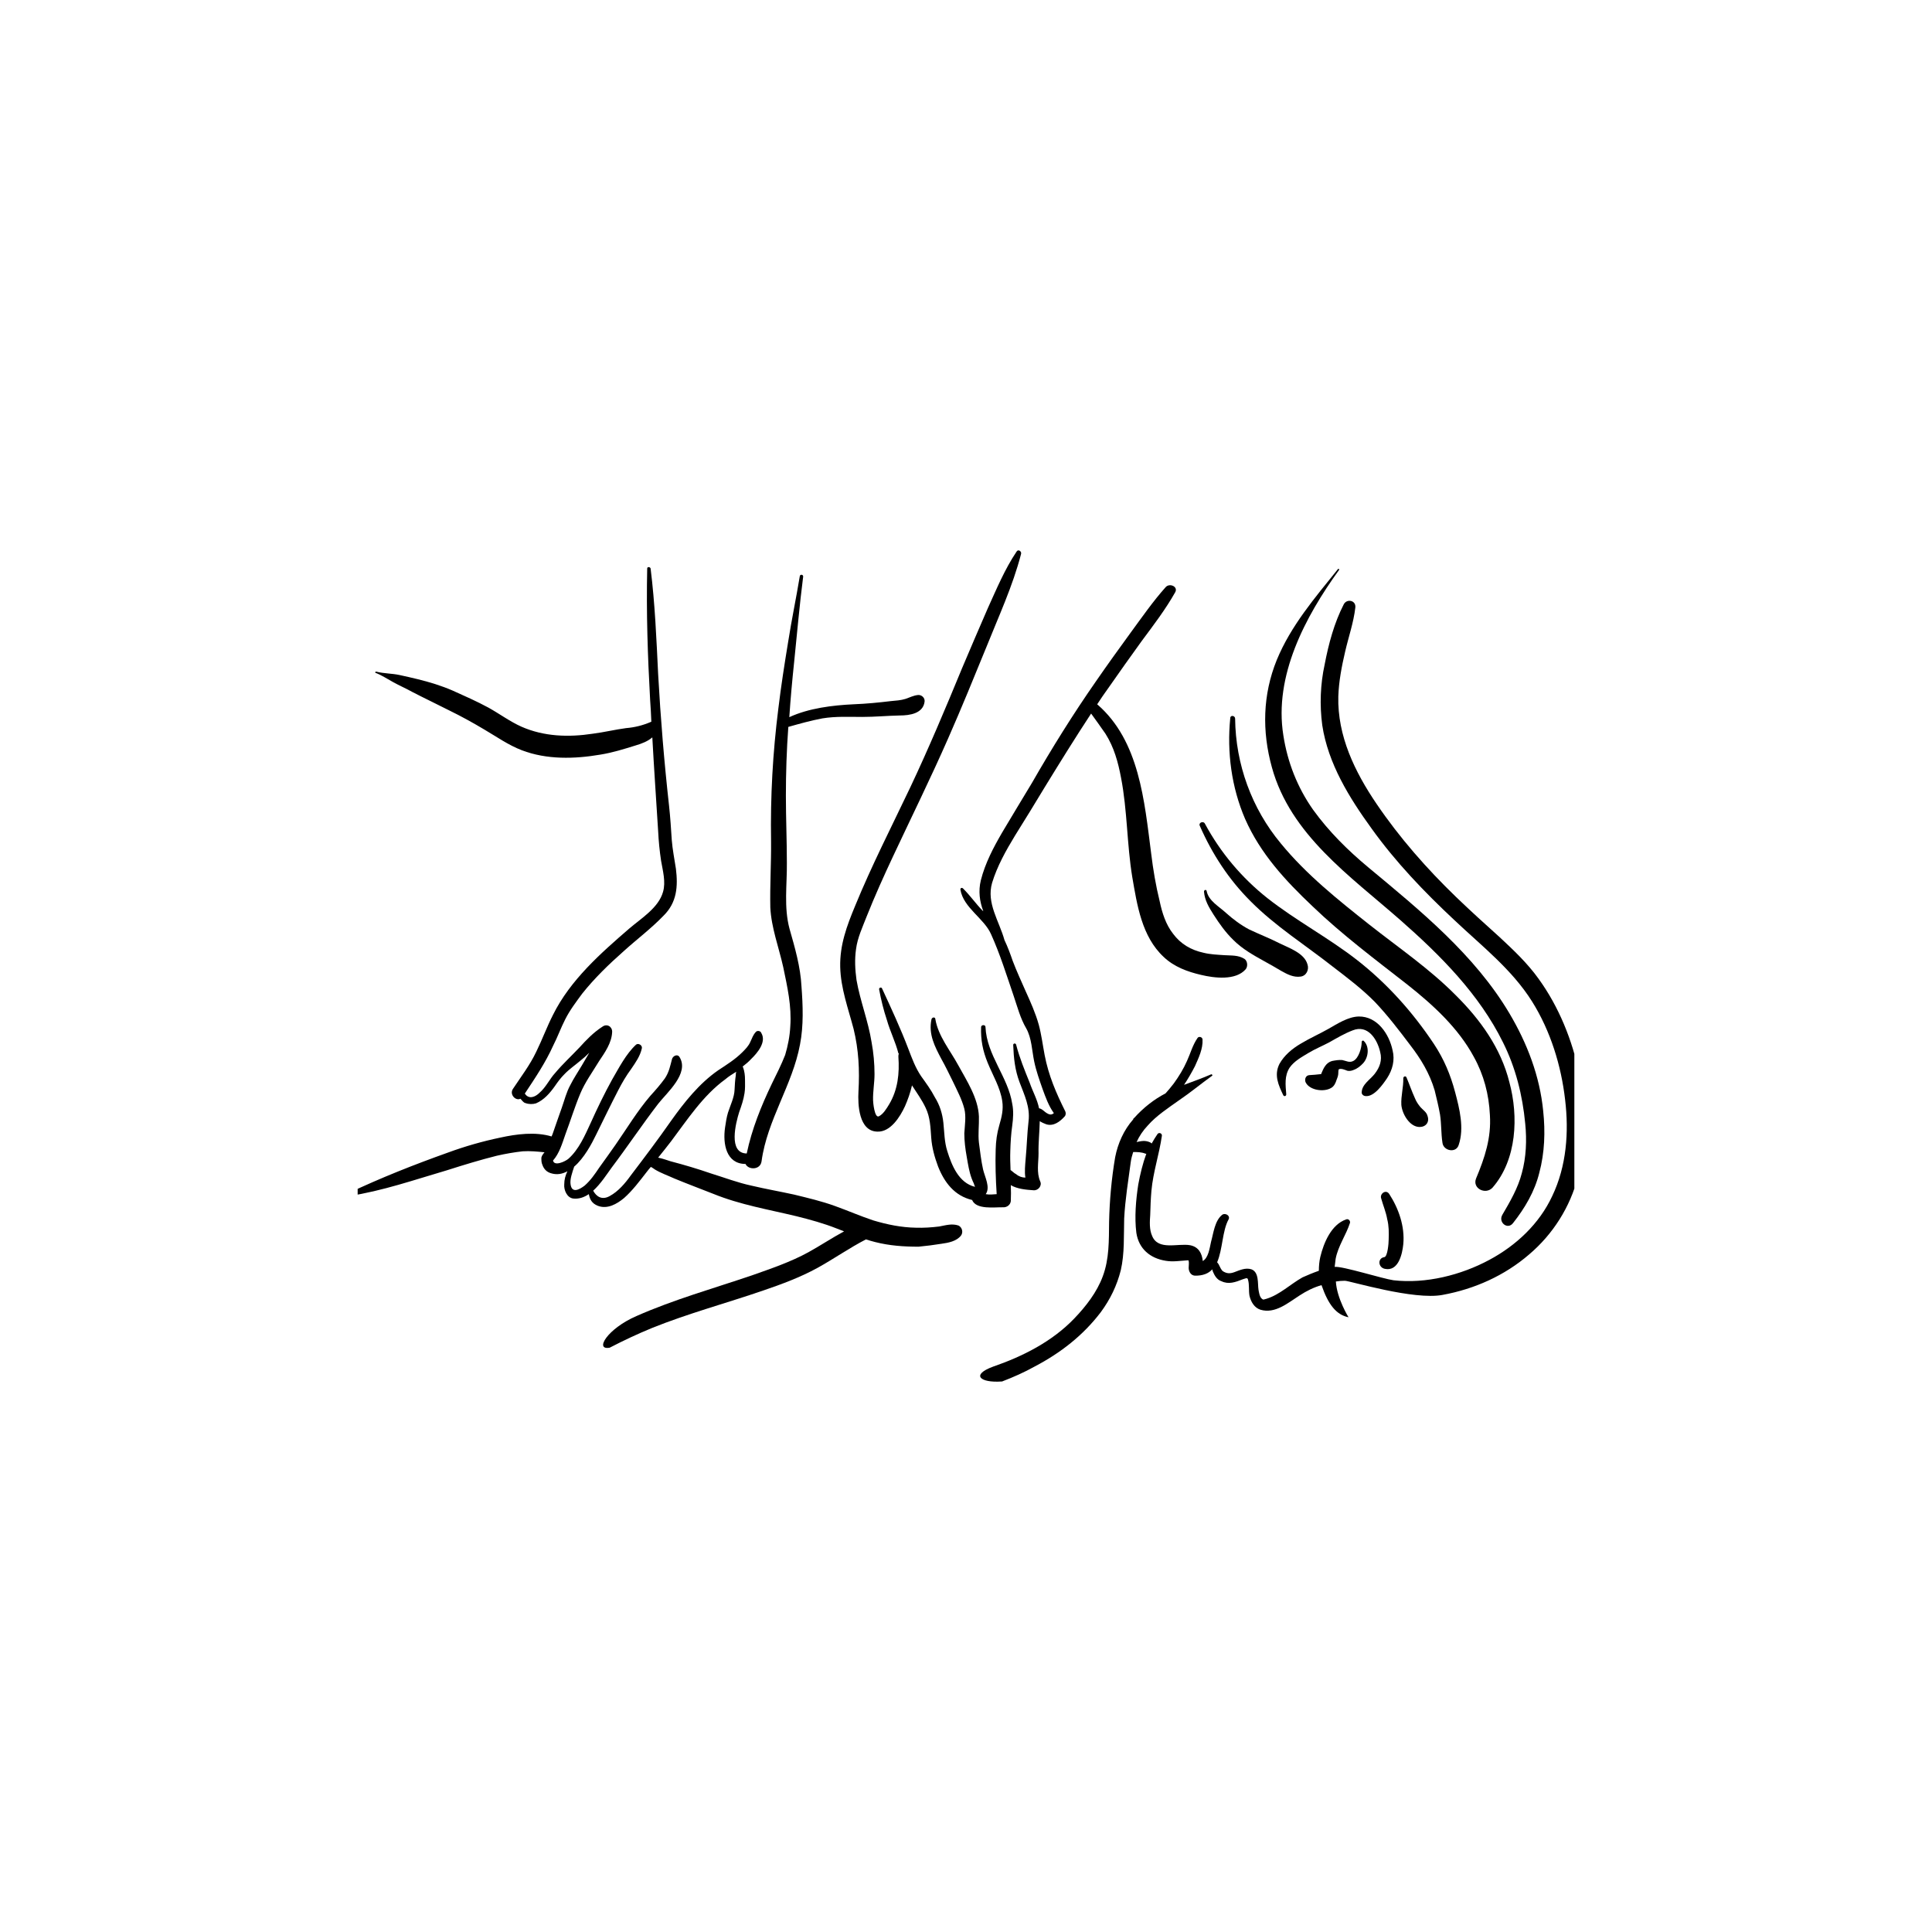 <?xml version="1.0" encoding="UTF-8"?>
<svg width="752pt" height="752pt" version="1.1" viewBox="0 0 752 752" xmlns="http://www.w3.org/2000/svg">
 <defs>
  <clipPath id="b">
   <path d="m139.21 220h235.79v305h-235.79z"/>
  </clipPath>
  <clipPath id="a">
   <path d="m381 233h231.79v305h-231.79z"/>
  </clipPath>
 </defs>
 <g clip-path="url(#b)">
  <path d="m193.48 449.83c3.316-0.758 6.629-1.324 9.945-1.703 2.938-0.188 5.684 0.094 8.523 0.379-0.473 0.566-1.043 1.23-1.23 2.082 0 0.945 0 1.988 0.379 2.746 0.566 1.703 1.703 2.84 3.316 3.316 2.367 0.758 4.547 0.285 6.441-0.758-0.762 1.609-1.234 3.219-1.234 5.113-0.188 2.18 1.043 5.117 3.41 5.496 2.273 0.281 4.356-0.477 6.156-1.707 0.379 1.988 1.137 3.598 3.504 4.547 3.695 1.422 7.387-0.664 10.23-3.031 3.316-2.938 6.062-6.629 8.715-10.039 0.566-0.758 1.137-1.422 1.703-2.082 0.473 0.281 1.137 0.66 1.609 1.039 2.367 1.422 5.113 2.367 7.578 3.504 5.019 2.082 10.133 3.977 15.156 5.969 10.512 4.262 21.406 6.062 32.391 8.715 5.305 1.324 10.512 2.746 15.535 4.734 1.039 0.379 1.895 0.758 2.934 1.137-4.734 2.559-9.281 5.59-13.922 8.145-6.914 3.789-14.492 6.348-21.973 8.996-15.062 5.117-30.309 9.379-44.898 15.82-11.363 4.926-16.48 13.449-10.418 12.312 5.305-2.746 10.703-5.305 16.48-7.672 14.113-5.684 28.984-9.66 43.285-14.586 7.199-2.461 14.398-5.113 21.121-8.809 6.348-3.504 12.406-7.766 18.848-11.082 1.23 0.379 2.367 0.758 3.598 1.043 5.59 1.422 11.176 1.801 16.859 1.801 3.035-0.285 5.973-0.664 8.906-1.137 2.746-0.379 5.777-0.945 7.578-3.125 1.043-1.328 0.473-3.316-0.945-3.981-2.559-0.852-4.926-0.094-7.484 0.379-3.031 0.379-6.156 0.57-9.094 0.473-5.684-0.094-11.176-1.23-16.574-2.84-5.113-1.703-9.852-3.789-14.871-5.59-5.211-1.895-10.512-3.125-15.914-4.453-5.586-1.227-11.078-2.176-16.668-3.5-5.305-1.137-10.512-3.129-15.723-4.738-5.211-1.801-10.324-3.316-15.723-4.734-0.473-0.094-2.559-0.945-4.832-1.422 1.707-2.082 3.41-4.262 5.023-6.344 6.348-8.43 12.406-17.809 21.121-24.152 1.324-1.137 2.746-1.992 4.262-2.938-0.191 0.566-0.191 1.137-0.191 1.422-0.281 1.797-0.379 3.691-0.473 5.586-0.094 2.938-1.609 5.969-2.559 8.902-0.566 1.895-0.852 3.883-1.137 5.777-0.945 6.441 0.473 14.207 7.957 14.207 1.043 2.367 5.777 2.461 6.25-1.043 2.18-16.102 12.027-29.645 14.965-45.465 1.422-7.293 1.137-15.156 0.566-22.637-0.379-7.578-2.559-15.059-4.641-22.352-2.273-8.43-0.945-17.238-1.043-25.762 0-8.715-0.379-17.43-0.379-26.047 0-8.902 0.285-17.809 0.945-26.805 4.356-1.23 8.715-2.461 13.262-3.316 5.211-0.852 10.324-0.566 15.535-0.566 4.926 0 9.852-0.473 14.586-0.566 3.883 0 9.094-0.758 9.66-5.398 0.188-1.516-1.23-2.746-2.652-2.559-1.699 0.188-3.121 0.945-4.824 1.516-1.801 0.566-3.789 0.664-5.684 0.852-4.734 0.57-9.566 1.043-14.398 1.23-8.238 0.379-17.52 1.516-25.098 5.019 0.473-7.199 1.137-14.398 1.895-21.594 1.137-11.082 2.082-22.07 3.504-33.152 0-0.852-1.23-0.945-1.324-0.094-1.422 8.621-3.223 17.145-4.547 25.668-1.422 8.621-2.75 17.145-3.789 25.766-2.18 17.238-3.125 34.289-2.84 51.621 0.09 8.617-0.477 17.234-0.289 25.855 0.379 7.859 3.316 15.531 5.023 23.203 1.609 7.766 3.316 15.156 2.746 23.109-0.188 3.789-0.945 7.578-1.988 11.082-1.516 3.883-3.41 7.578-5.211 11.27-4.168 8.719-7.766 17.621-9.754 27.094-7.297-0.094-4.266-11.84-2.938-16.102 0.852-2.367 1.703-4.832 2.082-7.387 0.285-1.703 0.188-3.504 0.188-5.211 0-1.609-0.188-3.316-0.758-4.832 0-0.094-0.094-0.188-0.188-0.285 1.23-0.945 2.367-1.895 3.316-2.938 2.461-2.367 6.062-6.629 3.977-10.133-0.281-0.852-1.516-1.039-2.082-0.473-1.23 1.328-1.422 2.367-2.18 3.883-0.664 1.613-1.988 2.938-3.125 4.074-2.746 2.746-6.062 4.832-9.375 7.008-7.387 5.113-13.262 12.504-18.375 19.699-5.019 7.199-10.324 14.207-15.723 21.312-2.18 3.031-4.832 6.16-8.148 7.957-3.031 1.707-5.207 0.191-6.441-2.082 2.938-2.652 5.398-6.535 7.199-8.996 6.156-8.145 11.84-16.672 18.09-24.816 3.41-4.359 12.219-11.84 8.336-18.188-0.852-1.422-2.652-0.379-2.934 0.758-0.758 2.84-1.137 5.019-2.75 7.484-1.703 2.367-3.691 4.641-5.68 6.816-5.117 5.969-9.188 12.789-13.547 19.039-2.082 3.031-4.262 5.969-6.344 8.902-1.707 2.559-3.41 5.019-5.684 7.012-1.988 1.516-5.019 3.219-5.496-0.57-0.281-1.895 0.664-4.547 1.422-6.82 3.883-3.316 6.82-8.902 8.523-12.406 2.844-5.777 5.684-11.652 8.621-17.332 1.516-2.938 3.125-5.684 5.019-8.242 1.801-2.652 3.504-5.019 4.168-8.051 0.285-1.23-1.422-2.18-2.273-1.422-3.883 3.598-6.629 8.996-9.281 13.543-3.031 5.496-5.777 11.18-8.336 16.863-2.273 4.926-4.641 10.418-8.715 14.02-1.23 1.039-5.492 3.027-5.965 0.66 2.461-2.746 3.598-6.723 4.828-10.23 1.988-5.305 3.598-10.609 5.777-15.816 1.801-4.356 4.832-8.523 7.293-12.598 2.273-3.41 4.926-7.106 5.113-11.367 0.094-2.082-1.988-3.41-3.789-2.082-3.406 2.18-6.246 5.113-8.898 8.051-3.223 3.41-6.535 6.441-9.473 9.945-2.273 2.465-3.602 5.59-6.156 7.766-1.328 1.328-3.504 2.465-5.117 0.949-0.281-0.285-0.473-0.57-0.566-0.664 4.074-6.156 8.051-12.027 11.082-18.754 1.703-3.316 2.938-6.82 4.641-10.133 1.801-3.598 4.262-6.82 6.629-10.039 4.832-6.062 10.324-11.367 16.102-16.48 5.117-4.644 10.703-8.812 15.535-13.832 5.211-5.113 5.684-11.363 4.832-18.277-0.57-3.789-1.328-7.484-1.613-11.18-0.281-4.356-0.566-8.809-1.039-13.164-1.895-17.051-3.316-34.191-4.262-51.336-0.664-13.734-1.234-27.469-2.938-41.203-0.188-0.664-1.324-0.758-1.324 0-0.379 17.051 0.188 34.098 1.137 51.148 0.188 2.84 0.379 5.684 0.473 8.523-0.094 0-0.188 0-0.285 0.094-3.125 1.328-6.156 2.086-9.566 2.371-4.262 0.566-8.523 1.609-12.977 2.18-9.375 1.422-18.941 1.137-27.75-2.746-4.453-1.988-8.523-5.019-12.785-7.387-4.551-2.469-9.285-4.551-13.926-6.637-4.356-1.895-8.996-3.316-13.641-4.453-2.367-0.566-4.734-1.137-7.008-1.609-3.031-0.66-6.156-0.566-9.094-1.324-0.379-0.094-0.664 0.379-0.285 0.473 2.465 0.949 4.547 2.371 6.82 3.602 2.367 1.324 5.019 2.461 7.387 3.789 4.738 2.461 9.758 4.828 14.586 7.293 4.644 2.273 9.094 4.734 13.547 7.387 4.832 2.84 9.375 6.062 14.586 8.051 9.66 3.695 20.457 3.41 30.5 1.703 4.734-0.758 9.281-2.18 13.828-3.598 2.273-0.664 4.734-1.609 6.441-3.125 0.664 12.219 1.516 24.344 2.273 36.559 0.188 3.883 0.566 7.672 1.137 11.461 0.664 3.883 1.895 8.242 0.758 12.125-1.703 6.156-8.523 10.324-13.07 14.207-11.18 9.66-23.02 20.082-29.742 33.625-2.371 4.641-4.168 9.566-6.535 14.398-2.465 5.207-5.969 9.754-9.094 14.488-1.422 2.18 1.137 4.734 2.938 3.789 0.66 0.664 1.133 1.516 1.988 1.707 1.324 0.473 2.84 0.473 4.07 0.094 3.125-1.324 5.398-3.977 7.293-6.629 1.23-1.801 2.367-3.316 3.789-4.734 1.895-1.988 4.168-3.504 6.156-5.211 1.328-1.043 2.371-1.988 3.504-3.125-0.945 1.703-1.988 3.316-2.938 5.019-1.516 2.559-3.125 4.926-4.453 7.578-1.512 2.746-2.269 5.871-3.309 8.805-1.137 3.125-2.18 6.25-3.316 9.473-0.191 0.57-0.379 1.137-0.664 1.707-6.348-1.895-13.641-0.945-20.078 0.473-6.82 1.422-13.734 3.41-20.176 5.777-13.262 4.734-26.238 9.852-39.023 15.914-0.473 0.188-0.285 1.137 0.379 1.043 13.07-1.988 25.574-6.348 38.172-10.039 6.535-2.086 13.07-4.078 19.512-5.688z"/>
 </g>
 <path d="m484.36 373.21c-2.461-1.516-5.019-1.23-7.766-1.422-2.746-0.188-5.492-0.285-8.145-0.945-4.832-1.043-8.902-3.41-11.84-7.387-2.844-3.602-4.262-8.148-5.211-12.598-1.516-6.156-2.555-12.312-3.312-18.566-2.652-20.457-4.547-43.949-21.027-58.156 1.422-2.18 2.84-4.262 4.356-6.348 4.262-6.152 8.621-12.215 12.977-18.277 4.641-6.25 9.281-12.312 13.07-19.039 1.137-2.176-2.18-3.598-3.695-1.988-4.922 5.492-9.188 11.652-13.637 17.711-4.641 6.348-9.188 12.695-13.641 19.133-8.902 12.789-17.047 25.859-24.816 39.402-3.883 6.348-7.672 12.789-11.555 19.227-3.41 5.871-6.629 11.934-8.336 18.66-1.039 4.262-0.473 8.242 0.949 12.031-0.191-0.098-0.191-0.191-0.285-0.191-2.652-2.746-4.828-5.871-7.578-8.617-0.473-0.477-1.137-0.191-1.039 0.473 1.23 7.106 9.188 11.082 11.934 17.332 3.504 7.766 6.062 16.008 8.809 24.059 1.422 4.168 2.559 8.621 4.832 12.504 2.176 3.785 2.269 8.809 3.125 12.879 0.758 3.695 2.082 7.387 3.312 10.895 1.137 3.125 2.367 6.535 4.356 9.281-0.945 0.852-1.891 0.664-3.312-0.379-0.945-0.758-1.516-1.328-2.461-1.516-0.664-3.41-2.465-6.535-3.602-9.852-1.988-4.926-3.977-9.754-5.305-14.871-0.188-0.758-1.23-0.566-1.137 0.191 0.191 4.926 0.664 9.66 2.465 14.395 1.895 5.019 4.168 9.66 3.504 15.156-0.57 4.926-0.664 9.852-1.137 14.777-0.191 2.367-0.473 4.922-0.094 7.195-1.23 0-2.461-0.379-3.598-1.324-0.949-0.473-1.52-1.23-2.18-1.609-0.098-2.465-0.191-5.019-0.098-7.391 0.098-3.406 0.285-6.629 0.758-9.945 0.379-2.84 0.566-5.684 0-8.43-1.609-10.512-9.945-18.941-10.418-29.93 0-0.945-1.609-0.945-1.703 0-0.191 5.019 0.66 9.285 2.555 13.926 1.992 4.926 4.926 9.66 5.684 14.965 0.473 3.219-0.188 6.062-1.137 9.281-0.945 3.219-1.324 6.156-1.422 9.473-0.188 5.586 0.004 11.555 0.383 17.426-1.516 0.094-2.746 0.285-4.262 0 1.895-2.652-0.379-6.727-1.043-9.66-0.758-3.41-1.137-6.914-1.609-10.418-0.379-3.316 0.094-6.727 0-10.133-0.285-7.199-4.738-13.926-8.055-19.988-3.125-5.777-7.766-11.27-8.902-17.902 0-0.945-1.324-0.852-1.516 0.094-1.23 5.781 1.328 10.609 3.883 15.441 1.609 2.84 3.031 5.871 4.453 8.715 1.609 3.41 3.504 6.914 4.453 10.605 0.758 3.031 0.188 6.348 0 9.566 0 3.031 0.379 6.062 0.945 9.188 0.473 2.746 0.945 5.777 1.895 8.336 0.285 0.758 0.566 1.422 0.852 1.988 0.094 0.379 0.285 0.852 0.473 1.324-6.344-1.512-9.09-8.426-10.797-13.922-1.137-3.504-1.137-7.387-1.516-10.984-0.379-3.602-1.418-6.914-3.312-9.945-1.516-2.938-3.41-5.496-5.305-8.145-2.273-3.316-3.602-7.012-5.019-10.703-3.031-7.957-6.633-15.723-10.23-23.492-0.188-0.66-1.324-0.379-1.137 0.379 0.758 4.074 1.707 7.957 3.031 11.934 1.23 4.359 3.316 8.43 4.453 12.883 0.094 0 0.188 0.188 0.188 0.188-0.188 0.383-0.188 0.762-0.188 1.137 0.473 6.441-0.191 12.883-3.602 18.566-1.043 1.703-2.273 3.789-3.977 4.641-1.707 0.852-2.273-5.492-2.273-6.25-0.094-3.316 0.566-6.82 0.566-10.137 0-4.168-0.379-8.336-1.137-12.406-1.324-8.336-4.453-16.102-5.871-24.246-0.566-4.074-0.758-8.051-0.188-12.031 0.566-4.453 2.559-8.621 4.168-12.785 3.125-7.863 6.629-15.629 10.227-23.301 7.199-15.344 14.68-30.5 21.5-46.031 5.211-11.84 10.039-23.68 14.871-35.52 4.734-11.84 10.23-23.68 13.449-36.086 0.379-1.043-1.043-2.082-1.703-1.043-4.641 6.914-7.766 14.492-11.176 21.973-3.41 7.769-6.727 15.629-10.043 23.395-6.438 15.629-12.973 31.164-20.172 46.414-7.293 15.344-15.062 30.496-21.5 46.219-3.223 7.769-5.969 15.156-5.781 23.68 0.188 8.336 3.125 16.195 5.211 24.152 1.988 8.145 2.367 16.008 1.895 24.344-0.285 5.019 0.094 15.531 7.387 15.629 5.117 0.188 8.809-5.777 10.703-9.852 1.043-2.367 2.086-5.211 2.746-8.145 1.895 2.938 3.883 5.684 5.305 8.715 1.801 3.695 1.895 7.766 2.18 11.648 0.285 3.977 1.324 7.578 2.652 11.176 2.461 6.25 6.441 11.461 13.262 13.07 1.609 3.883 8.809 2.746 12.027 2.84 1.422 0.094 2.84-0.852 3.031-2.367 0.094-2.082 0.094-4.168 0-6.25 2.559 1.516 6.062 1.801 8.809 1.988 1.895 0.188 3.41-1.801 2.652-3.41-1.516-3.504-0.664-7.293-0.664-10.984-0.094-4.168 0.379-8.242 0.473-12.504 0.852 0.566 1.801 0.945 2.559 1.23 2.84 0.852 5.305-1.043 7.106-3.031 0.473-0.473 0.566-1.324 0.281-1.988-3.598-7.199-6.535-14.016-8.051-21.973-0.758-3.981-1.23-7.863-2.273-11.746-1.23-4.453-3.219-8.902-5.113-13.07-1.703-3.883-3.504-7.766-5.019-11.746-0.949-2.746-1.988-5.586-3.223-8.145-2.082-7.484-7.102-14.398-4.828-22.258 1.988-6.535 5.398-12.598 8.902-18.375 3.977-6.348 7.863-12.691 11.746-19.133 5.871-9.566 11.746-19.039 17.902-28.414 1.895 2.652 3.789 5.211 5.59 7.863 3.316 5.211 4.926 11.082 6.062 17.145 2.457 12.688 2.269 25.855 4.352 38.547 1.895 10.988 3.695 23.207 12.219 31.16 4.074 3.883 9.281 5.777 14.586 7.008 5.117 1.234 13.449 2.273 17.336-2.176 0.945-1.137 0.758-3.223-0.477-4.074z"/>
 <g clip-path="url(#a)">
  <path d="m614.78 418.29c-2.746-13.355-7.957-26.332-15.914-37.32-4.262-5.965-9.66-11.082-15.059-16.102-5.777-5.211-11.461-10.324-17.051-15.723-11.363-10.984-21.973-23.016-30.969-36.273-8.43-12.41-15.25-26.43-14.871-41.773 0.188-5.871 1.324-11.742 2.652-17.426 1.324-5.777 3.312-11.367 3.977-17.238 0.285-2.84-3.41-3.504-4.547-1.137-3.691 7.199-5.871 15.344-7.387 23.301-1.703 7.766-1.988 15.816-0.945 23.68 2.273 14.965 10.512 28.227 19.227 40.254 9.375 13.07 20.555 24.723 32.203 35.613 10.609 10.039 22.352 19.133 30.215 31.637 7.199 11.461 11.367 25.004 12.883 38.266 1.516 12.598 0.566 25.859-5.019 37.508-5.023 10.793-14.02 19.223-24.441 24.812-11.082 5.969-24.719 9.379-37.316 7.957-4.168-0.57-19.984-5.59-22.922-5.211 0.188-1.043 0.188-1.988 0.379-3.125 0.945-5.019 4.074-9.281 5.59-14.02 0.188-0.852-0.664-1.703-1.516-1.324-5.777 1.988-8.715 9.094-10.043 14.586-0.375 1.609-0.566 3.504-0.566 5.398-2.18 0.758-4.453 1.707-6.348 2.559-4.734 2.652-8.809 6.723-14.016 8.336-0.473 0.188-0.852 0.188-1.422 0.379 0.473-0.094 0 0-0.379-0.379-0.945-0.758-1.137-2.559-1.324-3.508-0.379-2.367 0.281-6.816-2.75-7.953-2.367-0.758-4.641 0.379-6.723 1.137-1.609 0.566-2.84 0.566-4.356-0.379-0.758-0.57-1.137-1.707-1.516-2.371-0.191-0.473-0.477-0.758-0.758-1.133 2.18-5.019 1.988-12.219 4.453-16.672 0.758-1.516-1.23-2.559-2.367-1.895-3.035 2.273-3.508 7.293-4.457 10.609-0.566 2.555-1.039 6.25-3.219 7.481-0.285-2.84-1.516-5.492-4.926-6.156-4.734-0.852-12.406 2.18-14.773-3.598-1.137-2.461-0.945-5.59-0.758-8.145 0.094-3.125 0.188-6.25 0.473-9.473 0.664-7.293 3.031-14.113 4.074-21.406 0.094-0.945-1.137-1.422-1.703-0.664-0.855 1.23-1.52 2.367-2.277 3.695-0.188-0.191-0.379-0.379-0.664-0.473-1.895-0.855-3.41-0.477-5.207-0.098 1.043-2.273 2.461-4.453 4.356-6.441 3.316-3.789 7.957-6.82 12.219-9.852 4.356-2.938 8.43-6.348 12.785-9.473 0.379-0.094 0-0.758-0.379-0.566-3.504 1.52-7.008 2.75-10.512 4.074 1.516-2.273 2.938-4.734 4.262-7.293 1.422-3.219 3.125-6.723 2.938-10.324 0-1.043-1.516-1.422-1.988-0.566-1.895 2.746-2.75 6.062-4.074 8.902-1.328 3.031-3.125 5.969-5.113 8.715-1.043 1.324-2.086 2.652-3.223 3.883-4.547 2.367-8.621 5.59-12.125 9.473l-0.188 0.188c-0.188 0.094-0.285 0.285-0.285 0.473-3.691 4.168-5.965 9.379-7.008 14.684-1.422 8.332-2.18 16.859-2.367 25.191-0.094 7.293 0.094 14.398-2.465 21.219-2.273 6.156-6.535 11.648-11.082 16.387-8.617 8.996-20.078 14.773-31.633 18.754-8.715 3.219-5.019 6.344 3.312 5.777h0.188c4.453-1.703 8.715-3.598 12.785-5.871 9.949-5.211 18.758-12.031 25.672-21.125 3.695-5.019 6.254-10.324 7.769-16.289 1.516-6.535 1.137-13.543 1.324-20.176 0.379-7.387 1.609-14.777 2.559-21.973 0.188-1.422 0.566-2.652 0.945-3.883 1.609 0 3.219 0 4.832 0.664 0.094-0.004 0.188-0.004 0.285-0.004-1.422 3.883-2.371 7.863-3.129 11.934-0.945 6.062-1.512 12.883-0.754 18.852 0.945 6.25 5.398 9.945 11.461 10.891 2.746 0.473 5.59 0 8.523-0.188h0.285s0 0.094 0.094 0.188c0.188 0.758 0 1.988 0 2.746 0 1.422 0.852 2.938 2.367 3.031 3.125 0.094 5.398-0.852 6.82-2.461 0 0.285 0.188 0.566 0.188 0.758 0.664 1.609 1.609 3.312 3.41 3.883 2.746 1.324 5.398 0.379 8.242-0.758 0.852-0.188 1.895-0.945 2.082 0.188 0.57 1.992 0.191 4.168 0.57 6.254 0.566 2.367 1.891 4.641 4.262 5.398 5.68 1.703 10.703-2.652 15.152-5.496 2.746-1.797 5.59-3.219 8.621-4.07 2.652 7.672 5.777 11.555 10.512 12.504 0 0-4.547-7.293-4.926-13.922 1.137-0.188 2.367-0.285 3.504-0.285 1.895 0 26.898 7.672 38.074 5.492 12.406-2.273 24.059-7.484 33.625-15.723 9.281-7.863 16.008-18.469 19.039-30.309 3.508-13.074 3.129-26.809 0.57-39.688z"/>
 </g>
 <path d="m540.71 464.7c-1.324-1.895-3.695 0-3.125 1.703 0.758 2.746 1.895 5.398 2.367 8.145 0.664 2.559 0.664 5.211 0.566 7.957 0 1.23-0.379 6.629-1.703 6.82-2.648 0.379-2.461 3.981 0.191 4.547 5.305 1.137 6.82-5.777 7.199-9.566 0.664-6.914-1.801-13.922-5.496-19.605z"/>
 <path d="m600.67 432.5c-1.324-13.641-6.25-26.426-13.164-38.078-13.543-22.828-34.762-40.066-54.934-56.828-7.957-6.629-15.344-13.922-21.5-22.449-6.066-8.617-9.949-18.469-11.559-28.98-3.695-23.109 8.523-46.125 21.691-64.312 0.281-0.285-0.285-0.664-0.477-0.285-8.902 11.082-18.277 21.973-23.773 35.328-5.492 13.547-5.777 27.754-1.895 41.77 7.199 26.238 30.5 42.34 49.918 59.387 15.629 13.734 30.781 28.887 40.066 47.738 4.926 9.852 7.578 20.555 8.621 31.539 0.664 6.441 0.379 13.164-1.324 19.32-1.516 5.871-4.641 11.176-7.578 16.195-1.711 2.941 2.078 5.973 4.16 3.227 4.641-5.871 8.43-12.312 10.23-19.605 2.086-7.769 2.367-16.008 1.516-23.965z"/>
 <path d="m587.5 421.23c-3.316-13.262-11.27-24.344-20.934-33.91-10.23-10.32-22.352-18.562-33.625-27.465-12.219-9.66-24.531-19.512-34.383-31.539-11.363-13.641-17.617-30.879-17.805-48.59 0-1.23-1.895-1.516-1.895-0.188-1.324 13.262 0.473 26.898 5.777 39.211 5.969 13.543 15.629 23.961 26.332 34.098 11.461 10.988 24.246 20.555 36.844 30.402 9.945 7.863 19.797 16.859 25.859 28.129 3.883 7.008 5.871 14.586 6.25 22.637 0.566 8.902-1.988 16.574-5.398 24.723-1.516 3.887 3.789 6.441 6.441 3.508 9.469-10.895 10.133-27.754 6.535-41.016z"/>
 <path d="m566.38 425.11c-1.801-6.82-4.359-12.883-8.242-18.754-8.336-12.504-18.184-23.492-29.93-32.68-11.176-8.711-23.773-15.344-34.855-24.059-9.945-7.859-18.281-17.711-24.344-28.98-0.566-1.23-2.652-0.473-1.988 0.852 4.832 10.988 11.27 20.836 19.703 29.266 9.66 9.754 21.312 17.051 32.016 25.48 5.684 4.356 11.461 8.715 16.48 13.828 4.926 5.211 9.281 10.891 13.641 16.672 4.168 5.398 7.578 10.988 9.566 17.711 0.754 3.125 1.512 6.156 2.078 9.375 0.566 3.598 0.379 7.293 0.945 10.988 0.383 3.219 5.402 4.168 6.348 0.758 2.18-6.535 0.285-14.02-1.418-20.457z"/>
 <path d="m542.04 408.82c-1.328-6.348-5.969-13.262-13.164-13.164-4.168 0.094-8.336 2.84-11.84 4.828s-7.199 3.602-10.801 5.777c-3.219 1.895-6.348 4.453-8.242 7.863-2.176 4.356-0.375 8.238 1.52 12.219 0.379 0.566 1.137 0.285 1.137-0.379-0.285-3.695-0.758-7.199 1.324-10.418 1.801-2.559 4.641-4.074 7.293-5.684s5.492-2.746 8.145-4.168c3.031-1.703 5.871-3.41 9.094-4.641 5.875-2.367 9.566 3.41 10.703 8.43 0.855 3.219-0.188 5.965-2.082 8.43-1.801 2.367-5.113 4.168-5.113 7.387 0 0.664 0.758 1.324 1.516 1.324 3.312 0.383 6.723-4.543 8.332-6.91 2.18-3.316 3.125-7.106 2.18-10.895z"/>
 <path d="m555.68 434.49c-0.379-1.609-1.613-2.273-2.75-3.504-0.945-1.137-1.703-2.273-2.18-3.504-1.23-2.652-2.176-5.496-3.312-8.145-0.285-0.664-1.23-0.379-1.23 0.379 0.094 3.504-0.945 6.82-0.758 10.324 0.285 3.504 3.219 8.621 7.106 8.621 2.461-0.004 3.883-1.898 3.125-4.172z"/>
 <path d="m530.77 405.12c-0.379-0.281-0.855 0.191-0.758 0.57 0 2.18-1.137 6.062-3.125 7.199-1.609 0.945-2.938 0-4.453-0.285-1.328-0.094-2.559 0.094-3.981 0.379-2.367 0.664-3.312 2.84-4.168 4.926 0 0.094 0 0.188-0.094 0.188h-0.188c-1.516 0.188-2.84 0.285-4.356 0.379-1.613 0.098-1.992 1.988-1.328 3.031 1.703 2.938 7.008 3.602 9.754 1.988 1.234-0.66 1.801-1.988 2.18-3.219 0.379-0.945 0.664-1.703 0.664-2.652 0-0.379 0-0.664 0.094-1.137v-0.188c0.852-0.664 2.652 0.188 3.41 0.473 0.852 0.188 1.703 0 2.367-0.285 1.609-0.566 2.746-1.516 3.883-2.746 1.988-2.273 2.465-6.441 0.098-8.621z"/>
 <path d="m508.89 375.29c-1.23-4.266-7.008-6.254-10.703-8.055-3.883-1.988-8.051-3.598-12.027-5.492-3.219-1.703-6.25-3.977-8.996-6.441-2.652-2.461-6.727-4.641-7.484-8.43-0.094-0.758-1.043-0.566-1.043 0.191 0.285 3.41 1.895 6.062 3.695 8.902 2.367 3.695 4.734 7.008 7.766 9.945 3.504 3.504 7.766 5.871 12.031 8.242 2.18 1.23 4.453 2.461 6.629 3.789 2.367 1.324 4.734 2.559 7.484 2.18 2.269-0.289 3.406-2.75 2.648-4.832z"/>
</svg>
